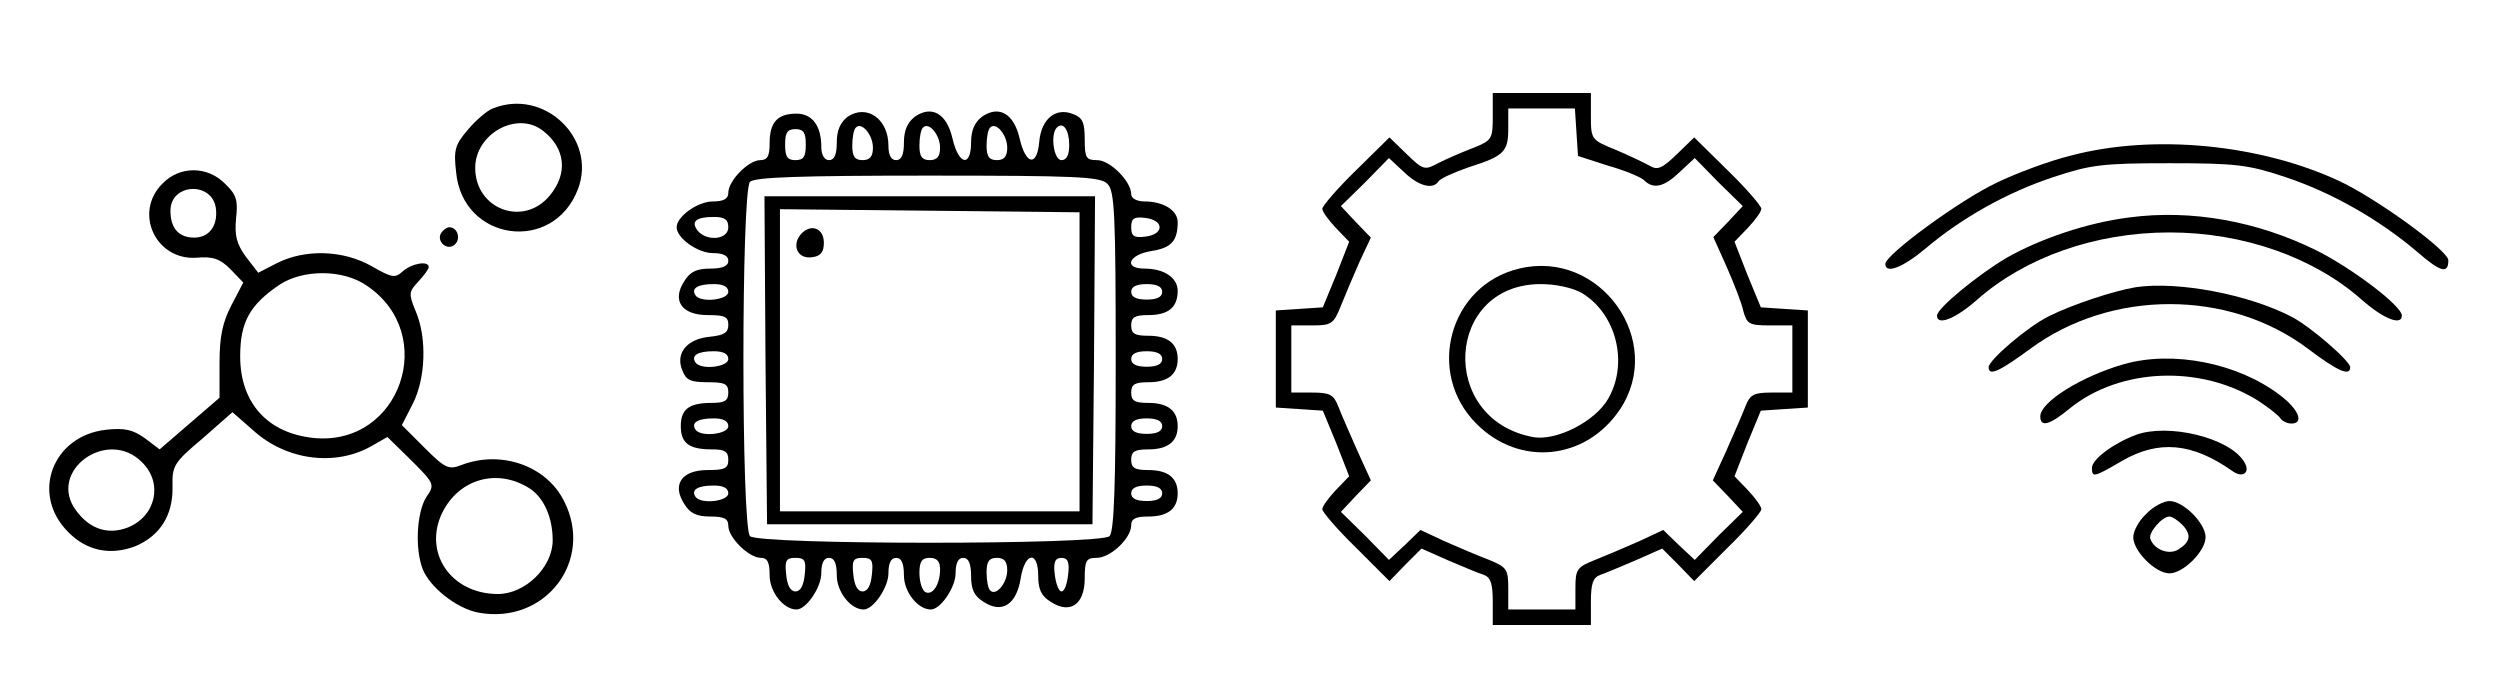 <?xml version="1.0" standalone="no"?>
<!DOCTYPE svg PUBLIC "-//W3C//DTD SVG 20010904//EN"
 "http://www.w3.org/TR/2001/REC-SVG-20010904/DTD/svg10.dtd">
<svg version="1.0" xmlns="http://www.w3.org/2000/svg"
 width="484pt" height="134pt" viewBox="0 0 484 134"
 preserveAspectRatio="xMidYMid meet">

<g transform="translate(0,134) scale(0.1,-0.1)"
fill="#000000" stroke="none">
<path d="M2890 1114 c0 -43 -2 -46 -37 -60 -21 -8 -51 -21 -67 -29 -28 -15
-30 -15 -63 17 l-33 32 -65 -64 c-36 -35 -65 -69 -65 -74 0 -6 12 -22 26 -37
l26 -27 -25 -64 -26 -63 -45 -3 -46 -3 0 -94 0 -94 46 -3 45 -3 26 -63 25 -64
-26 -27 c-14 -15 -26 -31 -26 -37 0 -5 29 -39 65 -74 l65 -65 31 32 31 31 52
-23 c28 -12 59 -25 69 -28 13 -5 17 -17 17 -52 l0 -45 95 0 95 0 0 45 c0 35 4
47 18 52 9 3 40 16 68 28 l52 23 31 -31 31 -32 65 65 c36 35 65 69 65 74 0 6
-12 22 -26 37 l-26 27 25 64 26 63 45 3 46 3 0 94 0 94 -46 3 -45 3 -26 63
-25 64 26 27 c14 15 26 31 26 37 0 5 -29 39 -65 74 l-65 64 -34 -33 c-28 -27
-37 -31 -52 -22 -11 6 -40 20 -66 31 -47 19 -48 20 -48 65 l0 45 -95 0 -95 0
0 -46z m162 -30 l3 -46 59 -19 c32 -9 63 -22 69 -28 18 -18 39 -13 69 16 l29
27 46 -47 47 -46 -28 -30 -29 -30 26 -58 c14 -32 29 -70 32 -85 7 -25 11 -28
51 -28 l44 0 0 -65 0 -65 -40 0 c-35 0 -42 -4 -51 -27 -6 -16 -23 -54 -37 -86
l-26 -57 29 -30 29 -31 -47 -46 -46 -47 -31 29 -30 29 -47 -22 c-27 -12 -65
-28 -85 -36 -35 -14 -38 -18 -38 -55 l0 -41 -65 0 -65 0 0 41 c0 37 -3 41 -37
55 -21 8 -59 24 -86 36 l-47 22 -30 -29 -31 -29 -46 47 -47 46 29 31 29 30
-26 57 c-14 32 -31 70 -37 86 -9 23 -16 27 -51 27 l-40 0 0 65 0 65 41 0 c37
0 41 3 55 38 8 20 24 58 36 85 l22 47 -29 30 -29 31 47 46 46 47 29 -27 c28
-27 56 -35 67 -18 3 5 29 17 58 27 69 22 77 30 77 75 l0 39 64 0 65 0 3 -46z"/>
<path d="M2941 820 c-135 -32 -182 -202 -82 -301 83 -83 211 -70 277 28 89
133 -38 311 -195 273z m121 -47 c67 -40 91 -135 52 -204 -25 -45 -102 -84
-147 -75 -183 35 -169 296 16 296 29 0 61 -7 79 -17z"/>
<path d="M954 1130 c-11 -4 -33 -23 -48 -41 -25 -29 -28 -39 -23 -82 12 -134
188 -159 236 -33 37 98 -66 196 -165 156z m97 -43 c44 -34 49 -83 13 -126 -51
-61 -144 -26 -144 54 0 66 81 111 131 72z"/>
<path d="M1641 1114 c-14 -11 -21 -26 -21 -50 0 -24 -5 -34 -15 -34 -9 0 -15
10 -15 26 0 41 -18 64 -48 64 -37 0 -52 -17 -52 -57 0 -25 -4 -33 -18 -33 -23
0 -62 -40 -62 -63 0 -12 -9 -17 -30 -17 -29 0 -70 -29 -70 -50 0 -21 41 -50
70 -50 20 0 30 -5 30 -15 0 -10 -11 -15 -35 -15 -26 0 -39 -6 -50 -24 -25 -38
-5 -66 45 -66 33 0 40 -3 40 -19 0 -15 -8 -20 -36 -23 -44 -4 -67 -32 -53 -65
7 -19 16 -23 49 -23 33 0 40 -3 40 -20 0 -16 -7 -20 -32 -20 -44 0 -60 -12
-60 -45 0 -33 16 -45 60 -45 25 0 32 -4 32 -20 0 -17 -7 -20 -40 -20 -50 0
-70 -28 -45 -66 11 -18 24 -24 50 -24 27 0 35 -4 35 -18 0 -23 40 -62 63 -62
13 0 17 -9 17 -34 0 -32 27 -66 52 -66 19 0 48 43 48 70 0 20 5 30 15 30 10 0
15 -10 15 -34 0 -32 27 -66 52 -66 19 0 48 43 48 70 0 20 5 30 15 30 10 0 15
-10 15 -34 0 -32 27 -66 52 -66 19 0 48 43 48 70 0 20 5 30 15 30 10 0 15 -11
15 -35 0 -26 6 -39 24 -50 36 -24 64 -5 72 45 8 51 34 55 34 5 0 -26 6 -39 24
-50 38 -25 66 -5 66 45 0 35 3 40 23 40 27 0 67 38 67 63 0 13 9 17 33 17 38
0 57 15 57 45 0 30 -19 45 -57 45 -26 0 -33 4 -33 20 0 16 7 20 33 20 38 0 57
15 57 45 0 30 -19 45 -57 45 -26 0 -33 4 -33 20 0 16 7 20 33 20 38 0 57 15
57 45 0 30 -19 45 -57 45 -26 0 -33 4 -33 20 0 16 7 20 33 20 39 0 57 15 57
47 0 25 -26 43 -64 43 -42 0 -31 27 13 34 39 6 51 20 51 56 0 23 -28 40 -64
40 -15 0 -26 6 -26 14 0 25 -41 66 -66 66 -21 0 -24 4 -24 40 0 33 -4 42 -22
49 -34 14 -62 -9 -66 -53 -4 -49 -26 -46 -38 6 -11 48 -40 65 -73 42 -14 -11
-21 -26 -21 -50 0 -48 -24 -44 -36 8 -11 48 -40 65 -73 42 -14 -11 -21 -26
-21 -50 0 -24 -5 -34 -15 -34 -10 0 -15 10 -15 28 0 52 -42 81 -79 56z m49
-60 c0 -17 -6 -24 -20 -24 -15 0 -20 7 -20 28 0 16 3 32 7 35 11 12 33 -14 33
-39z m130 0 c0 -17 -6 -24 -20 -24 -15 0 -20 7 -20 28 0 16 3 32 7 35 11 12
33 -14 33 -39z m130 0 c0 -17 -6 -24 -20 -24 -15 0 -20 7 -20 28 0 16 3 32 7
35 11 12 33 -14 33 -39z m120 5 c0 -19 -5 -29 -15 -29 -15 0 -22 50 -9 63 12
12 24 -4 24 -34z m-510 1 c0 -23 -4 -30 -20 -30 -16 0 -20 7 -20 30 0 23 4 30
20 30 16 0 20 -7 20 -30z m584 -76 c14 -13 16 -59 16 -343 0 -241 -3 -330 -12
-339 -17 -17 -679 -17 -696 0 -17 17 -17 669 0 686 9 9 99 12 344 12 289 0
335 -2 348 -16z m-734 -84 c0 -24 -41 -28 -59 -7 -14 18 -4 27 31 27 21 0 28
-5 28 -20z m835 0 c0 -9 -11 -16 -27 -18 -23 -3 -28 1 -28 18 0 17 5 21 28 18
16 -2 27 -9 27 -18z m-835 -125 c0 -16 -55 -22 -64 -6 -8 13 5 21 36 21 18 0
28 -5 28 -15z m840 0 c0 -10 -10 -15 -30 -15 -20 0 -30 5 -30 15 0 10 10 15
30 15 20 0 30 -5 30 -15z m-840 -130 c0 -16 -55 -22 -64 -6 -8 13 5 21 36 21
18 0 28 -5 28 -15z m840 0 c0 -10 -10 -15 -30 -15 -20 0 -30 5 -30 15 0 10 10
15 30 15 20 0 30 -5 30 -15z m-840 -130 c0 -16 -55 -22 -64 -6 -8 13 5 21 36
21 18 0 28 -5 28 -15z m840 0 c0 -10 -10 -15 -30 -15 -20 0 -30 5 -30 15 0 10
10 15 30 15 20 0 30 -5 30 -15z m-840 -130 c0 -16 -55 -22 -64 -6 -8 13 5 21
36 21 18 0 28 -5 28 -15z m840 0 c0 -10 -10 -15 -30 -15 -20 0 -30 5 -30 15 0
10 10 15 30 15 20 0 30 -5 30 -15z m-692 -157 c-2 -21 -8 -33 -18 -33 -10 0
-16 12 -18 33 -3 27 0 32 18 32 18 0 21 -5 18 -32z m130 0 c-2 -21 -8 -33 -18
-33 -10 0 -16 12 -18 33 -3 27 0 32 18 32 18 0 21 -5 18 -32z m132 10 c0 -30
-15 -52 -29 -44 -6 4 -11 20 -11 37 0 22 5 29 20 29 14 0 20 -7 20 -22z m130
-2 c0 -25 -22 -51 -33 -39 -4 3 -7 19 -7 35 0 21 5 28 20 28 14 0 20 -7 20
-24z m118 -8 c-2 -18 -7 -33 -13 -33 -5 0 -11 15 -13 33 -3 24 1 32 13 32 12
0 16 -8 13 -32z"/>
<path d="M1482 643 l3 -318 315 0 315 0 3 318 2 317 -320 0 -320 0 2 -317z
m608 -3 l0 -290 -290 0 -290 0 0 293 0 292 290 -3 290 -3 0 -289z"/>
<path d="M1550 886 c-18 -22 -5 -48 22 -44 17 2 23 10 23 28 0 29 -26 38 -45
16z"/>
<path d="M4010 1039 c-41 -10 -106 -34 -145 -53 -70 -33 -215 -139 -215 -157
0 -20 34 -7 78 30 71 60 159 109 247 138 72 24 95 27 225 27 130 0 153 -3 225
-27 90 -30 181 -82 254 -144 46 -40 61 -44 61 -17 0 19 -138 119 -210 153
-154 72 -360 92 -520 50z"/>
<path d="M315 985 c-57 -56 -14 -149 65 -144 32 3 46 -2 66 -22 l25 -26 -23
-44 c-17 -33 -23 -60 -23 -112 l0 -67 -58 -50 -58 -50 -29 22 c-23 16 -38 20
-75 16 -104 -12 -146 -125 -73 -198 36 -37 83 -46 131 -27 47 20 72 60 71 114
-1 41 2 47 58 94 l58 51 40 -35 c65 -59 161 -71 232 -29 l28 16 46 -45 c46
-46 46 -47 29 -72 -18 -29 -22 -98 -7 -138 14 -36 66 -77 108 -85 129 -24 225
100 166 216 -34 68 -121 99 -198 70 -25 -10 -32 -7 -72 33 l-44 44 21 41 c25
49 28 127 6 179 -14 34 -14 38 5 58 11 12 20 24 20 28 0 13 -33 7 -50 -8 -15
-14 -21 -13 -61 10 -55 31 -128 33 -182 6 l-37 -19 -24 31 c-18 25 -22 41 -19
74 4 35 1 46 -21 67 -34 35 -88 35 -121 1z m103 -49 c4 -33 -13 -56 -42 -56
-30 0 -46 18 -46 52 0 54 82 57 88 4z m292 -149 c140 -94 65 -311 -102 -295
-90 9 -143 68 -143 158 0 66 18 99 75 138 46 31 124 31 170 -1z m-435 -342
c41 -40 27 -104 -27 -126 -38 -15 -74 -4 -101 33 -56 76 61 161 128 93z m751
-51 c27 -18 44 -56 44 -100 0 -52 -53 -104 -106 -104 -91 0 -145 80 -108 157
33 67 108 87 170 47z"/>
<path d="M4122 919 c-80 -10 -172 -41 -237 -78 -56 -33 -135 -98 -135 -112 0
-20 35 -7 78 31 93 82 229 130 372 130 143 0 279 -48 372 -130 43 -38 78 -51
78 -31 0 19 -97 92 -165 126 -115 57 -243 80 -363 64z"/>
<path d="M854 889 c-10 -17 13 -36 27 -22 12 12 4 33 -11 33 -5 0 -12 -5 -16
-11z"/>
<path d="M4135 784 c-43 -7 -124 -34 -168 -56 -41 -20 -117 -85 -117 -99 0
-18 21 -8 81 36 156 115 384 115 537 0 58 -44 82 -54 82 -36 0 12 -77 79 -114
98 -83 43 -219 69 -301 57z"/>
<path d="M4112 635 c-81 -23 -162 -73 -162 -101 0 -22 18 -17 58 16 97 78 253
84 364 14 20 -13 39 -28 43 -34 3 -5 13 -10 21 -10 25 0 15 27 -22 55 -81 62
-207 87 -302 60z"/>
<path d="M4135 498 c-43 -16 -85 -47 -85 -64 0 -19 4 -18 57 13 72 42 137 36
215 -19 21 -15 36 -2 22 19 -29 46 -147 74 -209 51z"/>
<path d="M4155 345 c-14 -13 -25 -33 -25 -45 0 -27 43 -70 70 -70 27 0 70 43
70 70 0 27 -43 70 -70 70 -11 0 -32 -11 -45 -25z m70 -21 c18 -19 16 -33 -8
-48 -18 -11 -47 0 -54 21 -4 12 23 43 37 43 5 0 16 -7 25 -16z"/>
</g>
</svg>
